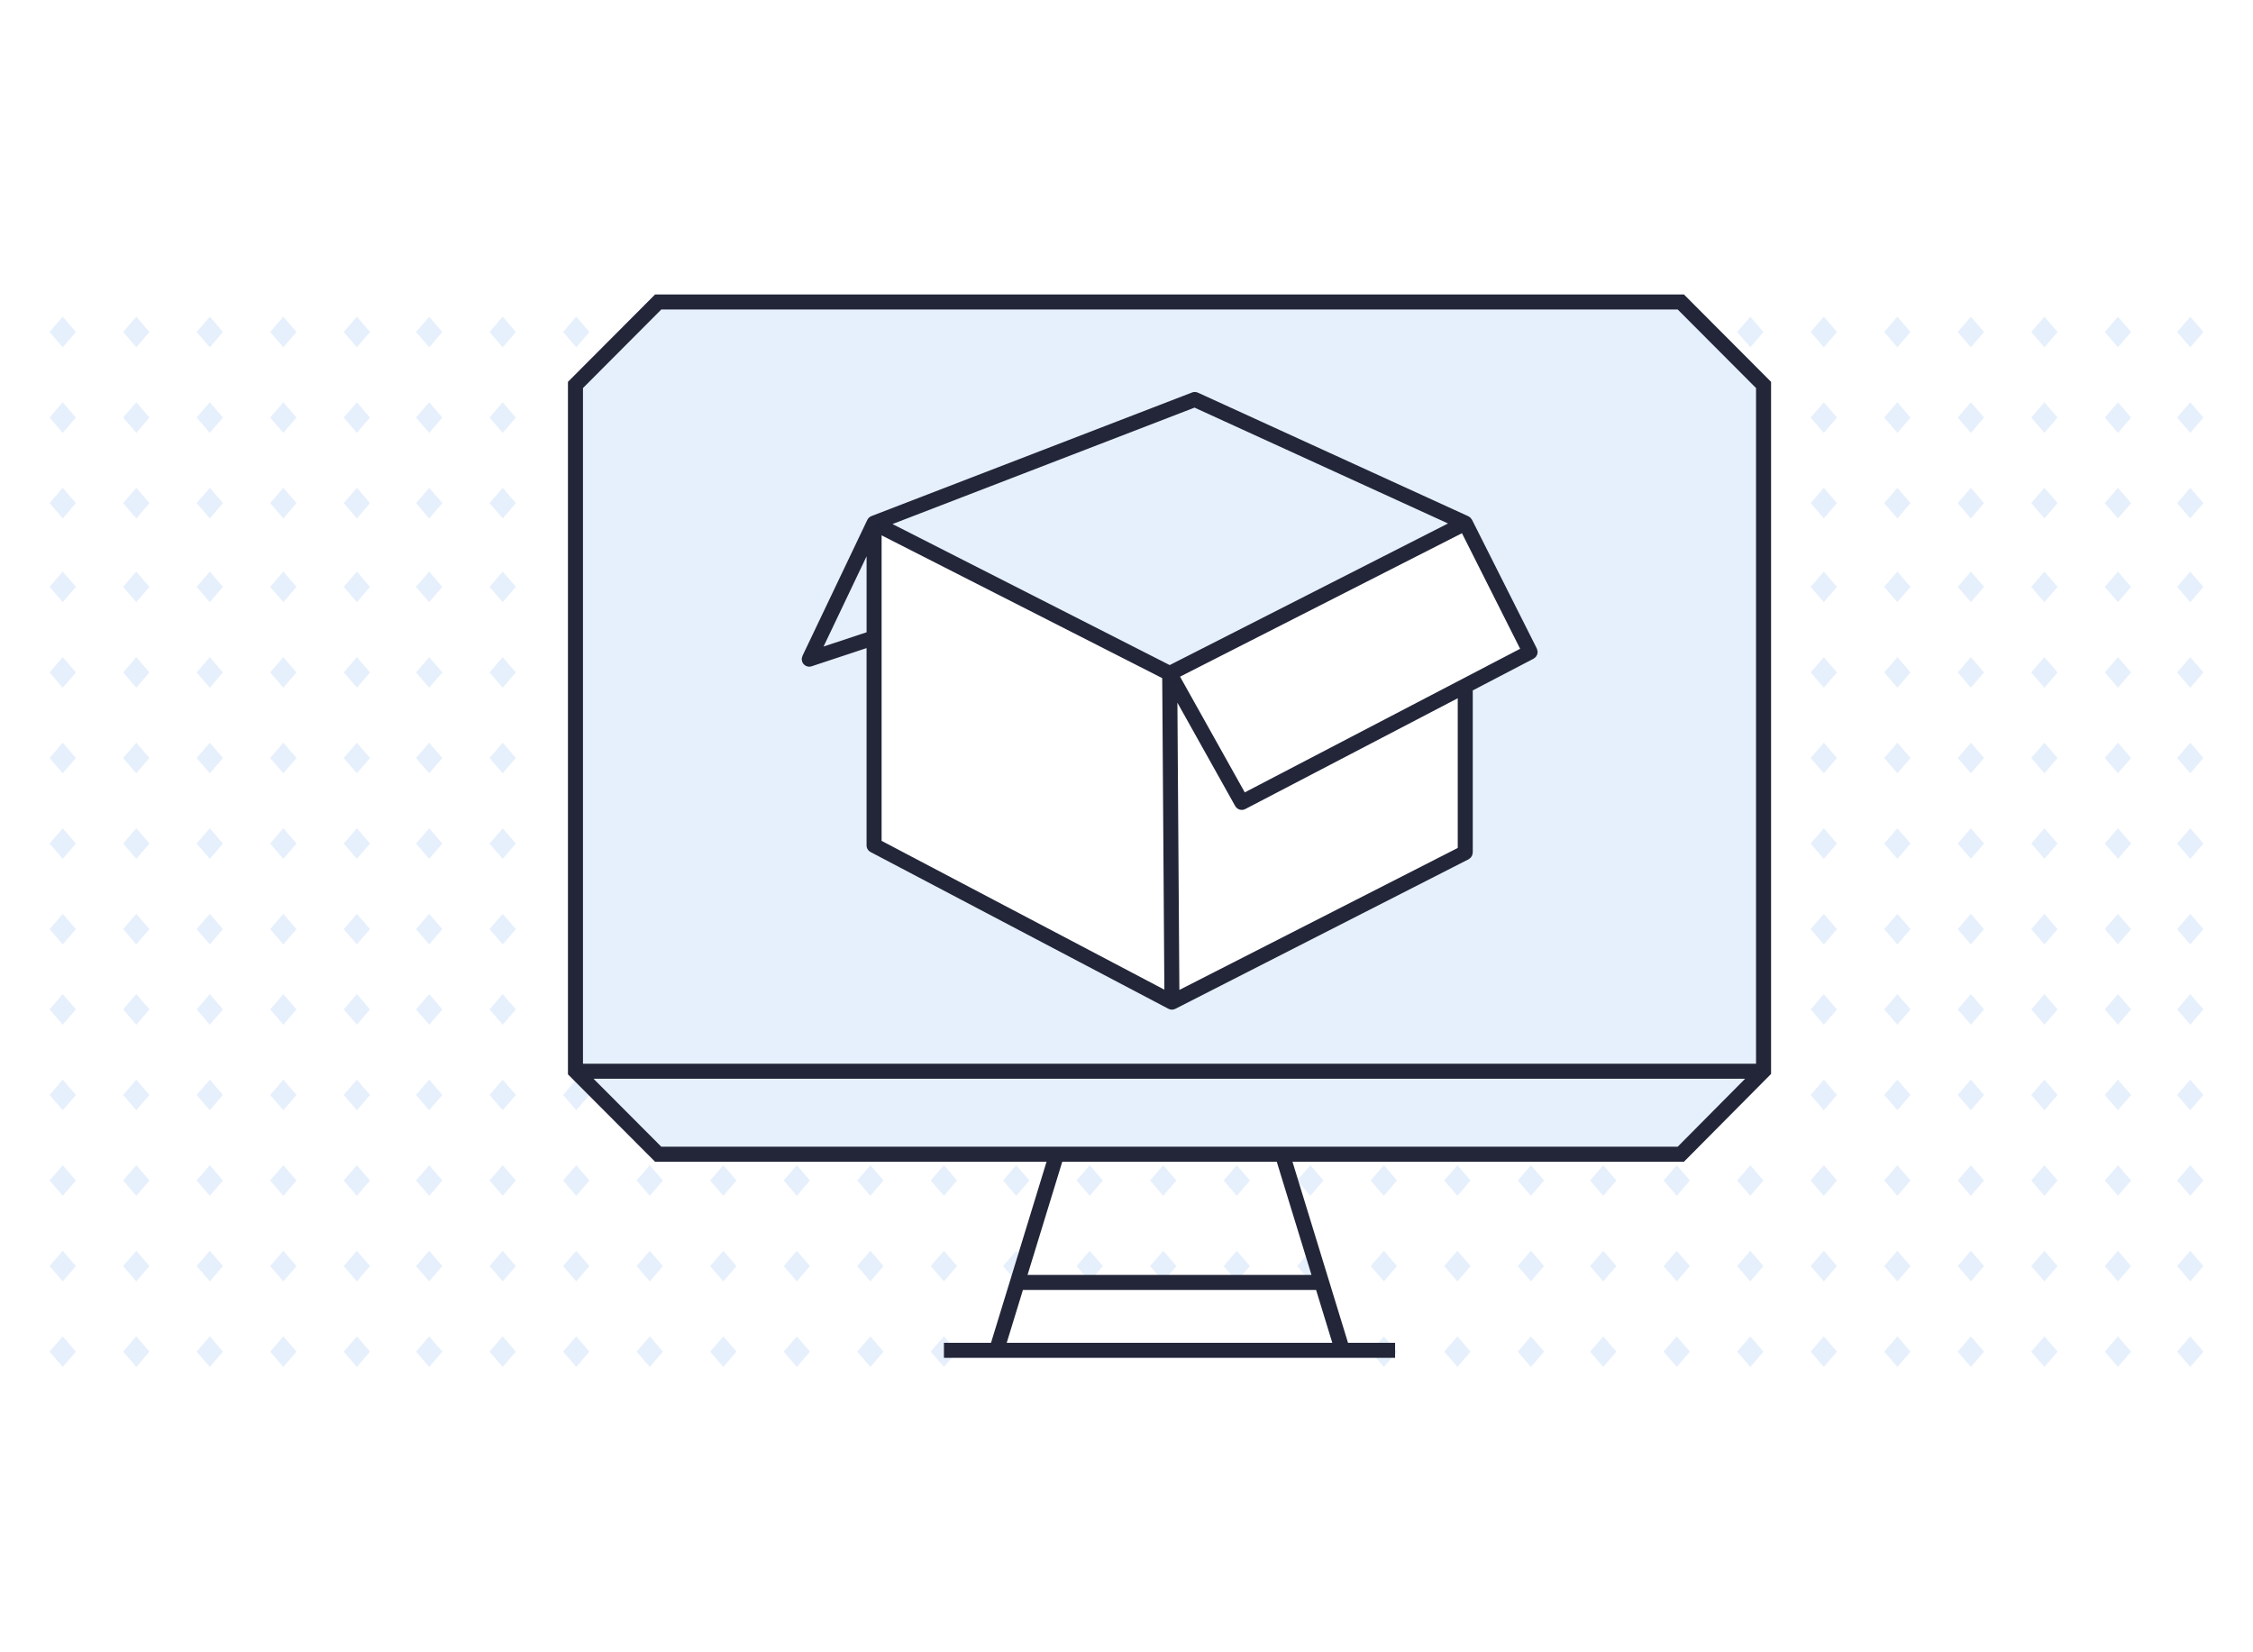 <svg xmlns="http://www.w3.org/2000/svg" viewBox="0 0 300 220"><rect width="300" height="220" fill="#fff"/><path id="b" d="m223.811,153.681l11.014-11.1V51.256l-11.014-11.046H87.641l-11.015,11.046v91.379l11.014,11.046h136.171Z" fill="#e6f0fc"/><path d="m27.937,64.948l1.752,2.039-1.752,2.04-1.752-2.04,1.752-2.039Zm-1.752,13.194l1.752,2.04,1.752-2.04-1.752-2.04-1.752,2.04Zm0,11.389l1.752,2.039,1.752-2.039-1.752-2.04-1.752,2.04Zm0,11.395l1.752,2.039,1.752-2.039-1.752-2.04-1.752,2.04Zm-9.79,11.392l1.755,2.039,1.752-2.039-1.752-2.04-1.755,2.04Zm9.79-56.721l1.752,2.04,1.752-2.04-1.752-2.039-1.752,2.039Zm-9.79,45.329l1.755,2.039,1.752-2.039-1.752-2.04-1.755,2.04Zm9.79-56.724l1.752,2.04,1.752-2.04-1.752-2.039-1.752,2.039Zm-9.79,45.329l1.755,2.039,1.752-2.039-1.752-2.04-1.755,2.04Zm3.504-11.389l-1.752-2.04-1.753,2.04,1.753,2.04,1.752-2.04Zm6.286,45.568l1.752,2.04,1.752-2.04-1.752-2.039-1.752,2.039Zm0-11.392l1.752,2.039,1.752-2.039-1.752-2.04-1.752,2.04Zm9.794,22.086l1.752,2.039,1.755-2.039-1.758-2.043-1.749,2.043Zm3.504-67.417l-1.755-2.039-1.752,2.039,1.752,2.04,1.755-2.04Zm-.002,11.155l-1.753-2.04-1.752,2.04,1.752,2.04,1.753-2.04Zm.002,11.389l-1.755-2.04-1.752,2.04,1.752,2.039,1.755-2.039Zm-3.504-45.327l1.752,2.04,1.755-2.04-1.758-2.041-1.749,2.041Zm-9.794,124.37l1.752,2.04,1.752-2.04-1.752-2.039-1.752,2.039Zm0-22.784l1.752,2.039,1.752-2.039-1.752-2.04-1.752,2.04Zm13.298-90.193l-1.755-2.039-1.752,2.039,1.752,2.04,1.755-2.04Zm-13.298,101.584l1.752,2.04,1.752-2.04-1.752-2.039-1.752,2.039Zm0-22.78l1.752,2.039,1.752-2.039-1.752-2.04-1.752,2.04Zm0,45.567l1.752,2.04,1.752-2.04-1.752-2.039-1.752,2.039ZM6.603,55.597l1.752,2.04,1.752-2.04-1.752-2.039-1.752,2.039Zm9.792,68.113l1.755,2.04,1.752-2.04-1.752-2.039-1.755,2.039Zm-9.792-11.392l1.752,2.039,1.752-2.039-1.752-2.04-1.752,2.04Zm0-11.392l1.752,2.039,1.752-2.039-1.752-2.04-1.752,2.04Zm0,33.475l1.752,2.039,1.752-2.039-1.752-2.04-1.752,2.04Zm0,11.389l1.752,2.039,1.752-2.039-1.752-2.04-1.752,2.04Zm0,11.391l1.752,2.04,1.752-2.04-1.752-2.039-1.752,2.039Zm0-112.979l1.752,2.04,1.752-2.04-1.752-2.039-1.752,2.039Zm32.88,56.724l-1.755-2.04-1.752,2.04,1.752,2.039,1.755-2.039ZM6.603,78.142l1.752,2.04,1.752-2.04-1.752-2.04-1.752,2.04Zm0,11.389l1.752,2.039,1.752-2.039-1.752-2.04-1.752,2.04Zm0-22.544l1.752,2.04,1.752-2.04-1.752-2.039-1.752,2.039Zm0,56.723l1.752,2.04,1.752-2.04-1.752-2.039-1.752,2.039Zm9.792,44.864l1.755,2.04,1.752-2.04-1.752-2.039-1.755,2.039Zm-9.792,0l1.752,2.04,1.752-2.04-1.752-2.039-1.752,2.039Zm9.792,11.394l1.755,2.04,1.752-2.04-1.752-2.039-1.755,2.039Zm0-45.567l1.755,2.039,1.752-2.039-1.752-2.04-1.755,2.04Zm0,11.389l1.755,2.039,1.752-2.039-1.752-2.04-1.755,2.04Zm0,11.391l1.755,2.038,1.752-2.04-1.752-2.037-1.755,2.039Zm0-101.584l1.755,2.04,1.752-2.04-1.752-2.039-1.755,2.039Zm-9.792,124.371l1.752,2.04,1.752-2.04-1.752-2.039-1.752,2.039ZM16.395,44.202l1.755,2.04,1.752-2.04-1.752-2.039-1.755,2.039Zm0,22.785l1.755,2.04,1.752-2.04-1.752-2.039-1.755,2.039Zm19.581,90.194l1.752,2.04,1.755-2.04-1.755-2.039-1.752,2.039Zm9.792-112.979l1.752,2.04,1.752-2.04-1.752-2.039-1.752,2.039Zm0,56.724l1.752,2.039,1.752-2.039-1.752-2.04-1.752,2.04Zm0-45.329l1.752,2.04,1.752-2.04-1.752-2.039-1.752,2.039Zm0,22.545l1.752,2.04,1.752-2.04-1.752-2.04-1.752,2.04Zm0,11.389l1.752,2.039,1.752-2.039-1.752-2.04-1.752,2.04Zm0-22.544l1.752,2.04,1.752-2.04-1.752-2.039-1.752,2.039Zm-9.792,112.981l1.752,2.04,1.755-2.04-1.755-2.039-1.752,2.039Zm0-34.178l1.752,2.039,1.755-2.039-1.755-2.04-1.752,2.04Zm3.507-22.08l-1.755-2.039-1.752,2.039,1.752,2.04,1.755-2.04Zm0-11.392l-1.755-2.04-1.752,2.04,1.752,2.039,1.755-2.039Zm-3.507,56.256l1.752,2.04,1.755-2.04-1.755-2.039-1.752,2.039Zm9.792,0l1.752,2.04,1.752-2.04-1.752-2.039-1.752,2.039Zm0,11.394l1.752,2.04,1.752-2.04-1.752-2.039-1.752,2.039Zm0-67.65l1.752,2.039,1.752-2.039-1.752-2.04-1.752,2.04Zm0,11.392l1.752,2.04,1.752-2.04-1.752-2.039-1.752,2.039Zm0,10.691l1.752,2.039,1.752-2.039-1.752-2.04-1.752,2.04Zm0,11.389l1.752,2.039,1.752-2.039-1.752-2.04-1.752,2.04Zm0,11.391l1.752,2.04,1.752-2.04-1.752-2.039-1.752,2.039Zm58.582,11.393l1.752,2.04,1.752-2.04-1.752-2.039-1.752,2.039Zm0-11.393l1.752,2.04,1.752-2.04-1.752-2.039-1.752,2.039Zm0,22.787l1.752,2.04,1.752-2.04-1.752-2.039-1.752,2.039Zm-9.79-11.394l1.755,2.04,1.752-2.04-1.752-2.039-1.755,2.039Zm0,11.394l1.755,2.04,1.752-2.04-1.752-2.039-1.755,2.039Zm0-22.787l1.755,2.038,1.752-2.04-1.752-2.037-1.755,2.039Zm19.581,0l1.752,2.04,1.755-2.04-1.755-2.039-1.752,2.039Zm0,22.787l1.752,2.04,1.755-2.04-1.755-2.039-1.752,2.039Zm0-11.394l1.752,2.04,1.755-2.04-1.755-2.039-1.752,2.039Zm13.296,0l-1.752-2.039-1.752,2.039,1.752,2.04,1.752-2.04Zm-1.752,9.355l-1.752,2.039,1.752,2.04,1.752-2.04-1.752-2.039Zm1.752-20.748l-1.752-2.039-1.752,2.039,1.752,2.04,1.752-2.04Zm19.417,11.393l-1.752-2.039-1.752,2.039,1.752,2.04,1.752-2.04Zm0-11.393l-1.752-2.039-1.752,2.039,1.752,2.04,1.752-2.04Zm-9.787,11.393l-1.752-2.039-1.755,2.039,1.755,2.04,1.752-2.04Zm0-11.395l-1.752-2.037-1.755,2.039,1.755,2.038,1.752-2.04Zm19.581.002l-1.755-2.039-1.752,2.039,1.752,2.04,1.755-2.04Zm0,11.393l-1.755-2.039-1.752,2.039,1.752,2.04,1.755-2.04Zm9.789,0l-1.752-2.039-1.752,2.039,1.752,2.04,1.752-2.04Zm0-11.393l-1.752-2.039-1.752,2.039,1.752,2.04,1.752-2.04Zm-101.252-90.194l1.752,2.04,1.752-2.04-1.752-2.039-1.752,2.039Zm0,11.155l1.752,2.04,1.752-2.04-1.752-2.04-1.752,2.04Zm0,11.389l1.752,2.039,1.752-2.039-1.752-2.04-1.752,2.04Zm0,11.395l1.752,2.039,1.752-2.039-1.752-2.04-1.752,2.04Zm-9.79,11.392l1.755,2.039,1.752-2.039-1.752-2.04-1.755,2.04Zm9.79-56.721l1.752,2.04,1.752-2.04-1.752-2.039-1.752,2.039Zm-9.79,45.329l1.755,2.039,1.752-2.039-1.752-2.04-1.755,2.04Zm9.79-56.724l1.752,2.04,1.752-2.04-1.752-2.039-1.752,2.039Zm-9.79,45.329l1.755,2.039,1.752-2.039-1.752-2.04-1.755,2.04Zm3.504-11.389l-1.752-2.04-1.753,2.04,1.753,2.04,1.752-2.04Zm6.286,45.568l1.752,2.04,1.752-2.04-1.752-2.039-1.752,2.039Zm0-11.392l1.752,2.039,1.752-2.039-1.752-2.04-1.752,2.04Zm9.794-68.114l1.752,2.04,1.755-2.04-1.758-2.041-1.749,2.041Zm-9.794,124.37l1.752,2.04,1.752-2.04-1.752-2.039-1.752,2.039Zm0-22.784l1.752,2.039,1.752-2.039-1.752-2.04-1.752,2.04Zm0,11.391l1.752,2.04,1.752-2.04-1.752-2.039-1.752,2.039Zm0-22.78l1.752,2.039,1.752-2.039-1.752-2.04-1.752,2.04Zm0,45.567l1.752,2.04,1.752-2.04-1.752-2.039-1.752,2.039Zm-9.79-56.258l1.755,2.04,1.752-2.04-1.752-2.039-1.755,2.039Zm0,44.864l1.755,2.04,1.752-2.04-1.752-2.039-1.755,2.039Zm0,11.394l1.755,2.04,1.752-2.04-1.752-2.039-1.755,2.039Zm0-45.567l1.755,2.039,1.752-2.039-1.752-2.04-1.755,2.04Zm0,11.389l1.755,2.039,1.752-2.039-1.752-2.04-1.755,2.04Zm0,11.391l1.755,2.038,1.752-2.04-1.752-2.037-1.755,2.039Zm0-101.584l1.755,2.04,1.752-2.04-1.752-2.039-1.755,2.039Zm0-11.395l1.755,2.04,1.752-2.04-1.752-2.039-1.755,2.039Zm0,22.785l1.755,2.04,1.752-2.04-1.752-2.039-1.755,2.039Zm19.581,90.194l1.752,2.04,1.755-2.04-1.755-2.039-1.752,2.039Zm0,22.787l1.752,2.04,1.755-2.04-1.755-2.039-1.752,2.039Zm0-34.178l1.752,2.039,1.755-2.039-1.755-2.04-1.752,2.04Zm0,22.784l1.752,2.04,1.755-2.04-1.755-2.039-1.752,2.039Zm9.792,0l1.752,2.04,1.752-2.04-1.752-2.039-1.752,2.039Zm0,11.394l1.752,2.04,1.752-2.04-1.752-2.039-1.752,2.039Zm0-22.787l1.752,2.04,1.752-2.04-1.752-2.039-1.752,2.039Zm97.747,11.393l1.752,2.04,1.752-2.04-1.752-2.039-1.752,2.039Zm0-11.393l1.752,2.04,1.752-2.04-1.752-2.039-1.752,2.039Zm0,22.787l1.752,2.04,1.752-2.04-1.752-2.039-1.752,2.039Zm-6.283-11.394l-1.752-2.039-1.755,2.039,1.755,2.04,1.752-2.04Zm0-11.395l-1.752-2.037-1.755,2.039,1.755,2.038,1.752-2.04Zm16.074.002l1.752,2.04,1.755-2.04-1.755-2.039-1.752,2.039Zm0,22.787l1.752,2.04,1.755-2.04-1.755-2.039-1.752,2.039Zm0-11.394l1.752,2.04,1.755-2.04-1.755-2.039-1.752,2.039Zm9.792,0l1.752,2.04,1.752-2.04-1.752-2.039-1.752,2.039Zm0,11.394l1.752,2.04,1.752-2.04-1.752-2.039-1.752,2.039Zm0-22.787l1.752,2.04,1.752-2.04-1.752-2.039-1.752,2.039Zm58.582-90.194l1.752,2.04,1.752-2.04-1.752-2.039-1.752,2.039Zm0,11.155l1.752,2.04,1.752-2.04-1.752-2.04-1.752,2.04Zm0,11.389l1.752,2.039,1.752-2.039-1.752-2.04-1.752,2.04Zm0,11.395l1.752,2.039,1.752-2.039-1.752-2.04-1.752,2.04Zm-9.79,11.392l1.755,2.039,1.752-2.039-1.752-2.04-1.755,2.04Zm9.79-56.721l1.752,2.04,1.752-2.04-1.752-2.039-1.752,2.039Zm-9.79,45.329l1.755,2.039,1.752-2.039-1.752-2.04-1.755,2.04Zm9.79-56.724l1.752,2.04,1.752-2.04-1.752-2.039-1.752,2.039Zm-9.79,45.329l1.755,2.039,1.752-2.039-1.752-2.04-1.755,2.04Zm3.504-11.389l-1.752-2.04-1.753,2.04,1.753,2.04,1.752-2.04Zm6.286,45.568l1.752,2.04,1.752-2.04-1.752-2.039-1.752,2.039Zm0-11.392l1.752,2.039,1.752-2.039-1.752-2.04-1.752,2.04Zm9.794,22.086l1.752,2.039,1.755-2.039-1.758-2.043-1.749,2.043Zm3.504-67.417l-1.755-2.039-1.752,2.039,1.752,2.04,1.755-2.04Zm-.002,11.155l-1.753-2.04-1.752,2.04,1.752,2.04,1.753-2.04Zm.002,11.389l-1.755-2.04-1.752,2.04,1.752,2.039,1.755-2.039Zm-3.504-45.327l1.752,2.04,1.755-2.04-1.758-2.041-1.749,2.041Zm-9.794,124.37l1.752,2.04,1.752-2.04-1.752-2.039-1.752,2.039Zm0-22.784l1.752,2.039,1.752-2.039-1.752-2.04-1.752,2.04Zm13.298-90.193l-1.755-2.039-1.752,2.039,1.752,2.04,1.755-2.04Zm-13.298,101.584l1.752,2.04,1.752-2.04-1.752-2.039-1.752,2.039Zm0-22.78l1.752,2.039,1.752-2.039-1.752-2.04-1.752,2.04Zm0,45.567l1.752,2.04,1.752-2.04-1.752-2.039-1.752,2.039Zm-9.79-56.258l1.755,2.04,1.752-2.04-1.752-2.039-1.755,2.039Zm23.088-22.784l-1.755-2.04-1.752,2.04,1.752,2.039,1.755-2.039Zm-23.088,67.648l1.755,2.04,1.752-2.04-1.752-2.039-1.755,2.039Zm0,11.394l1.755,2.04,1.752-2.04-1.752-2.039-1.755,2.039Zm0-45.567l1.755,2.039,1.752-2.039-1.752-2.04-1.755,2.04Zm0,11.389l1.755,2.039,1.752-2.039-1.752-2.04-1.755,2.04Zm0,11.391l1.755,2.038,1.752-2.04-1.752-2.037-1.755,2.039Zm0-101.584l1.755,2.04,1.752-2.04-1.752-2.039-1.755,2.039Zm0-11.395l1.755,2.04,1.752-2.04-1.752-2.039-1.755,2.039Zm0,22.785l1.755,2.04,1.752-2.04-1.752-2.039-1.755,2.039Zm19.581,90.194l1.752,2.04,1.755-2.04-1.755-2.039-1.752,2.039Zm9.792-112.979l1.752,2.04,1.752-2.04-1.752-2.039-1.752,2.039Zm0,56.724l1.752,2.039,1.752-2.039-1.752-2.04-1.752,2.04Zm0-45.329l1.752,2.04,1.752-2.04-1.752-2.039-1.752,2.039Zm0,22.545l1.752,2.04,1.752-2.04-1.752-2.04-1.752,2.04Zm0,11.389l1.752,2.039,1.752-2.039-1.752-2.04-1.752,2.04Zm0-22.544l1.752,2.04,1.752-2.04-1.752-2.039-1.752,2.039Zm-9.792,112.981l1.752,2.04,1.755-2.04-1.755-2.039-1.752,2.039Zm0-34.178l1.752,2.039,1.755-2.039-1.755-2.04-1.752,2.04Zm3.507-22.08l-1.755-2.039-1.752,2.039,1.752,2.04,1.755-2.04Zm0-11.392l-1.755-2.04-1.752,2.04,1.752,2.039,1.755-2.039Zm-3.507,56.256l1.752,2.04,1.755-2.04-1.755-2.039-1.752,2.039Zm9.792,0l1.752,2.04,1.752-2.04-1.752-2.039-1.752,2.039Zm0,11.394l1.752,2.04,1.752-2.04-1.752-2.039-1.752,2.039Zm0-67.65l1.752,2.039,1.752-2.039-1.752-2.04-1.752,2.04Zm0,11.392l1.752,2.04,1.752-2.04-1.752-2.039-1.752,2.039Zm0,10.691l1.752,2.039,1.752-2.039-1.752-2.04-1.752,2.04Zm0,11.389l1.752,2.039,1.752-2.039-1.752-2.04-1.752,2.04Zm0,11.391l1.752,2.04,1.752-2.04-1.752-2.039-1.752,2.039Zm9.627-44.863l1.755,2.039,1.752-2.039-1.752-2.04-1.755,2.04Zm0-11.392l1.755,2.039,1.752-2.039-1.752-2.04-1.755,2.04Zm0-11.395l1.755,2.039,1.752-2.039-1.752-2.04-1.755,2.04Zm3.504-11.389l-1.752-2.04-1.753,2.04,1.753,2.04,1.752-2.04Zm-3.504,45.568l1.755,2.04,1.752-2.04-1.752-2.039-1.755,2.039Zm0,44.864l1.755,2.04,1.752-2.04-1.752-2.039-1.755,2.039Zm0,11.394l1.755,2.04,1.752-2.04-1.752-2.039-1.755,2.039Zm0-45.567l1.755,2.039,1.752-2.039-1.752-2.04-1.755,2.04Zm0,11.389l1.755,2.039,1.752-2.039-1.752-2.04-1.755,2.04Zm0,11.391l1.755,2.038,1.752-2.04-1.752-2.037-1.755,2.039Zm0-101.584l1.755,2.04,1.752-2.04-1.752-2.039-1.755,2.039Zm3.507-11.395l-1.752-2.039-1.755,2.039,1.755,2.04,1.752-2.04Zm-3.507,22.785l1.755,2.04,1.752-2.04-1.752-2.039-1.755,2.039Zm-58.581-22.783l1.752,2.04,1.755-2.04-1.758-2.041-1.749,2.041Zm-9.794,124.37l1.752,2.04,1.752-2.04-1.752-2.039-1.752,2.039Zm0-11.393l1.752,2.04,1.752-2.04-1.752-2.039-1.752,2.039Zm0,22.787l1.752,2.04,1.752-2.04-1.752-2.039-1.752,2.039Zm-9.79-11.394l1.755,2.04,1.752-2.04-1.752-2.039-1.755,2.039Zm0,11.394l1.755,2.04,1.752-2.04-1.752-2.039-1.755,2.039Zm0-22.787l1.755,2.038,1.752-2.04-1.752-2.037-1.755,2.039Zm19.581,0l1.752,2.04,1.755-2.04-1.755-2.039-1.752,2.039Zm9.792-112.979l1.752,2.04,1.752-2.04-1.752-2.039-1.752,2.039Zm0,56.724l1.752,2.039,1.752-2.039-1.752-2.04-1.752,2.04Zm0-45.329l1.752,2.04,1.752-2.04-1.752-2.039-1.752,2.039Zm0,22.545l1.752,2.04,1.752-2.04-1.752-2.04-1.752,2.04Zm0,11.389l1.752,2.039,1.752-2.039-1.752-2.04-1.752,2.04Zm0-22.544l1.752,2.04,1.752-2.04-1.752-2.039-1.752,2.039Zm-9.792,112.981l1.752,2.04,1.755-2.04-1.755-2.039-1.752,2.039Zm0-11.394l1.752,2.04,1.755-2.04-1.755-2.039-1.752,2.039Zm9.792,0l1.752,2.04,1.752-2.04-1.752-2.039-1.752,2.039Zm0,11.394l1.752,2.04,1.752-2.04-1.752-2.039-1.752,2.039Zm0-67.65l1.752,2.039,1.752-2.039-1.752-2.04-1.752,2.04Zm0,11.392l1.752,2.04,1.752-2.04-1.752-2.039-1.752,2.039Zm0,10.691l1.752,2.039,1.752-2.039-1.752-2.04-1.752,2.04Zm0,11.389l1.752,2.039,1.752-2.039-1.752-2.04-1.752,2.04Zm0,11.391l1.752,2.04,1.752-2.04-1.752-2.039-1.752,2.039Z" fill="#e6f0fc"/><path id="c" d="m116.399,69.659l-.008,42.9,39.662,20.871,39.058-19.915-.01-22.051,8.645-4.649-8.64-17.164-39.36,20.025-39.347-20.017Z" fill="#fff"/><path d="m224.226,39.21H87.226l-11.6,11.633v92.205l11.599,11.633h52.13l-7.396,24.109h-6.27v2h60.075v-2h-6.268l-7.396-24.109h52.129l11.599-11.688V50.843l-11.6-11.633Zm-90.176,139.58l2.159-7.038h39.034l2.159,7.038h-43.353Zm40.58-9.038h-37.807l4.624-15.071h28.56l4.624,15.071Zm48.765-17.071H88.055l-9.02-9.046h153.336l-8.976,9.046Zm10.431-11.046H77.626V51.669l10.43-10.459h135.34l10.43,10.459v89.966Z" fill="#232639"/><path d="m204.645,86.366l-8.641-17.164s0,0-.001-.002c0,0,0-.001,0-.002-.02-.038-.053-.062-.077-.097-.039-.059-.078-.115-.13-.165-.015-.014-.023-.035-.039-.049-.036-.03-.081-.043-.121-.067-.039-.024-.066-.06-.109-.079l-36.019-16.459s-.004,0-.005-.001c-.12-.054-.249-.085-.382-.089-.132-.004-.262.02-.384.066-.001,0-.003,0-.004,0l-42.701,16.459c-.016.006-.026.02-.042.027-.041.018-.083.031-.121.054-.035.022-.063.051-.095.077-.02.016-.041.027-.059.044-.01.009-.019.017-.028.026-.075.075-.136.162-.184.256-.004.007-.01.011-.014.019l-.011.024s0,0,0,0l-8.619,18.075-.009.018c-.019.04-.018.082-.031.123-.027.081-.056.16-.062.246-.005.083.014.163.03.244.008.044.001.089.016.133.001.004.004.006.005.01.008.022.023.039.031.061.039.091.086.175.146.248.023.028.051.05.077.076.063.061.131.113.207.155.019.011.031.029.051.039.015.007.032.004.047.011.12.051.247.086.38.086,0,0,.001,0,.002,0h0s.004,0,.006,0c.099,0,.195-.018.288-.047.007-.002.013,0,.02-.003l7.325-2.426v26.27c0,.371.206.712.534.885l39.662,20.871c.049.026.102.041.154.058.019.006.035.016.054.021.085.023.171.036.258.036.015,0,.03-.005.045-.006.067-.003.134-.01.2-.027.035-.009.069-.025.103-.038.035-.013.071-.021.105-.039l39.058-19.917c.042-.021.069-.058.107-.085.061-.042.122-.082.171-.136.043-.047.071-.1.104-.154.035-.056.071-.108.094-.17.025-.066.031-.135.041-.205.007-.048.029-.091.029-.142v-21.588l8.088-4.218s0,0,.001,0h0s.012-.007.012-.007c.052-.027.087-.072.132-.107.059-.045.125-.083.172-.139.036-.043.053-.096.081-.144.037-.063.082-.122.104-.191.017-.052.012-.107.021-.16.011-.073.031-.145.025-.219-.004-.057-.031-.111-.046-.167-.018-.07-.023-.141-.057-.208Zm-89.254-2.18l-5.728,1.897,5.728-12.012v10.115Zm2,27.773v-40.677l37.366,19.01.284,41.479-37.65-19.812Zm38.361-23.405l-36.91-18.778,40.216-15.501,33.753,15.424-37.059,18.855Zm38.358,24.349l-37.069,18.903-.262-38.241,7.698,13.764c.026.046.061.083.093.123.022.028.041.061.065.086.038.039.082.068.125.099.029.022.055.048.086.066.049.029.103.046.156.066.029.011.056.028.087.036.085.023.173.035.262.035.08,0,.161-.01.24-.03.029-.007.057-.022.086-.032.045-.016.091-.028.135-.051l.026-.013s0,0,0,0h0s28.271-14.743,28.271-14.743v19.933Zm-28.361-7.398l-8.618-15.409,37.537-19.098,7.746,15.386-36.665,19.12Z" fill="#232639"/></svg>